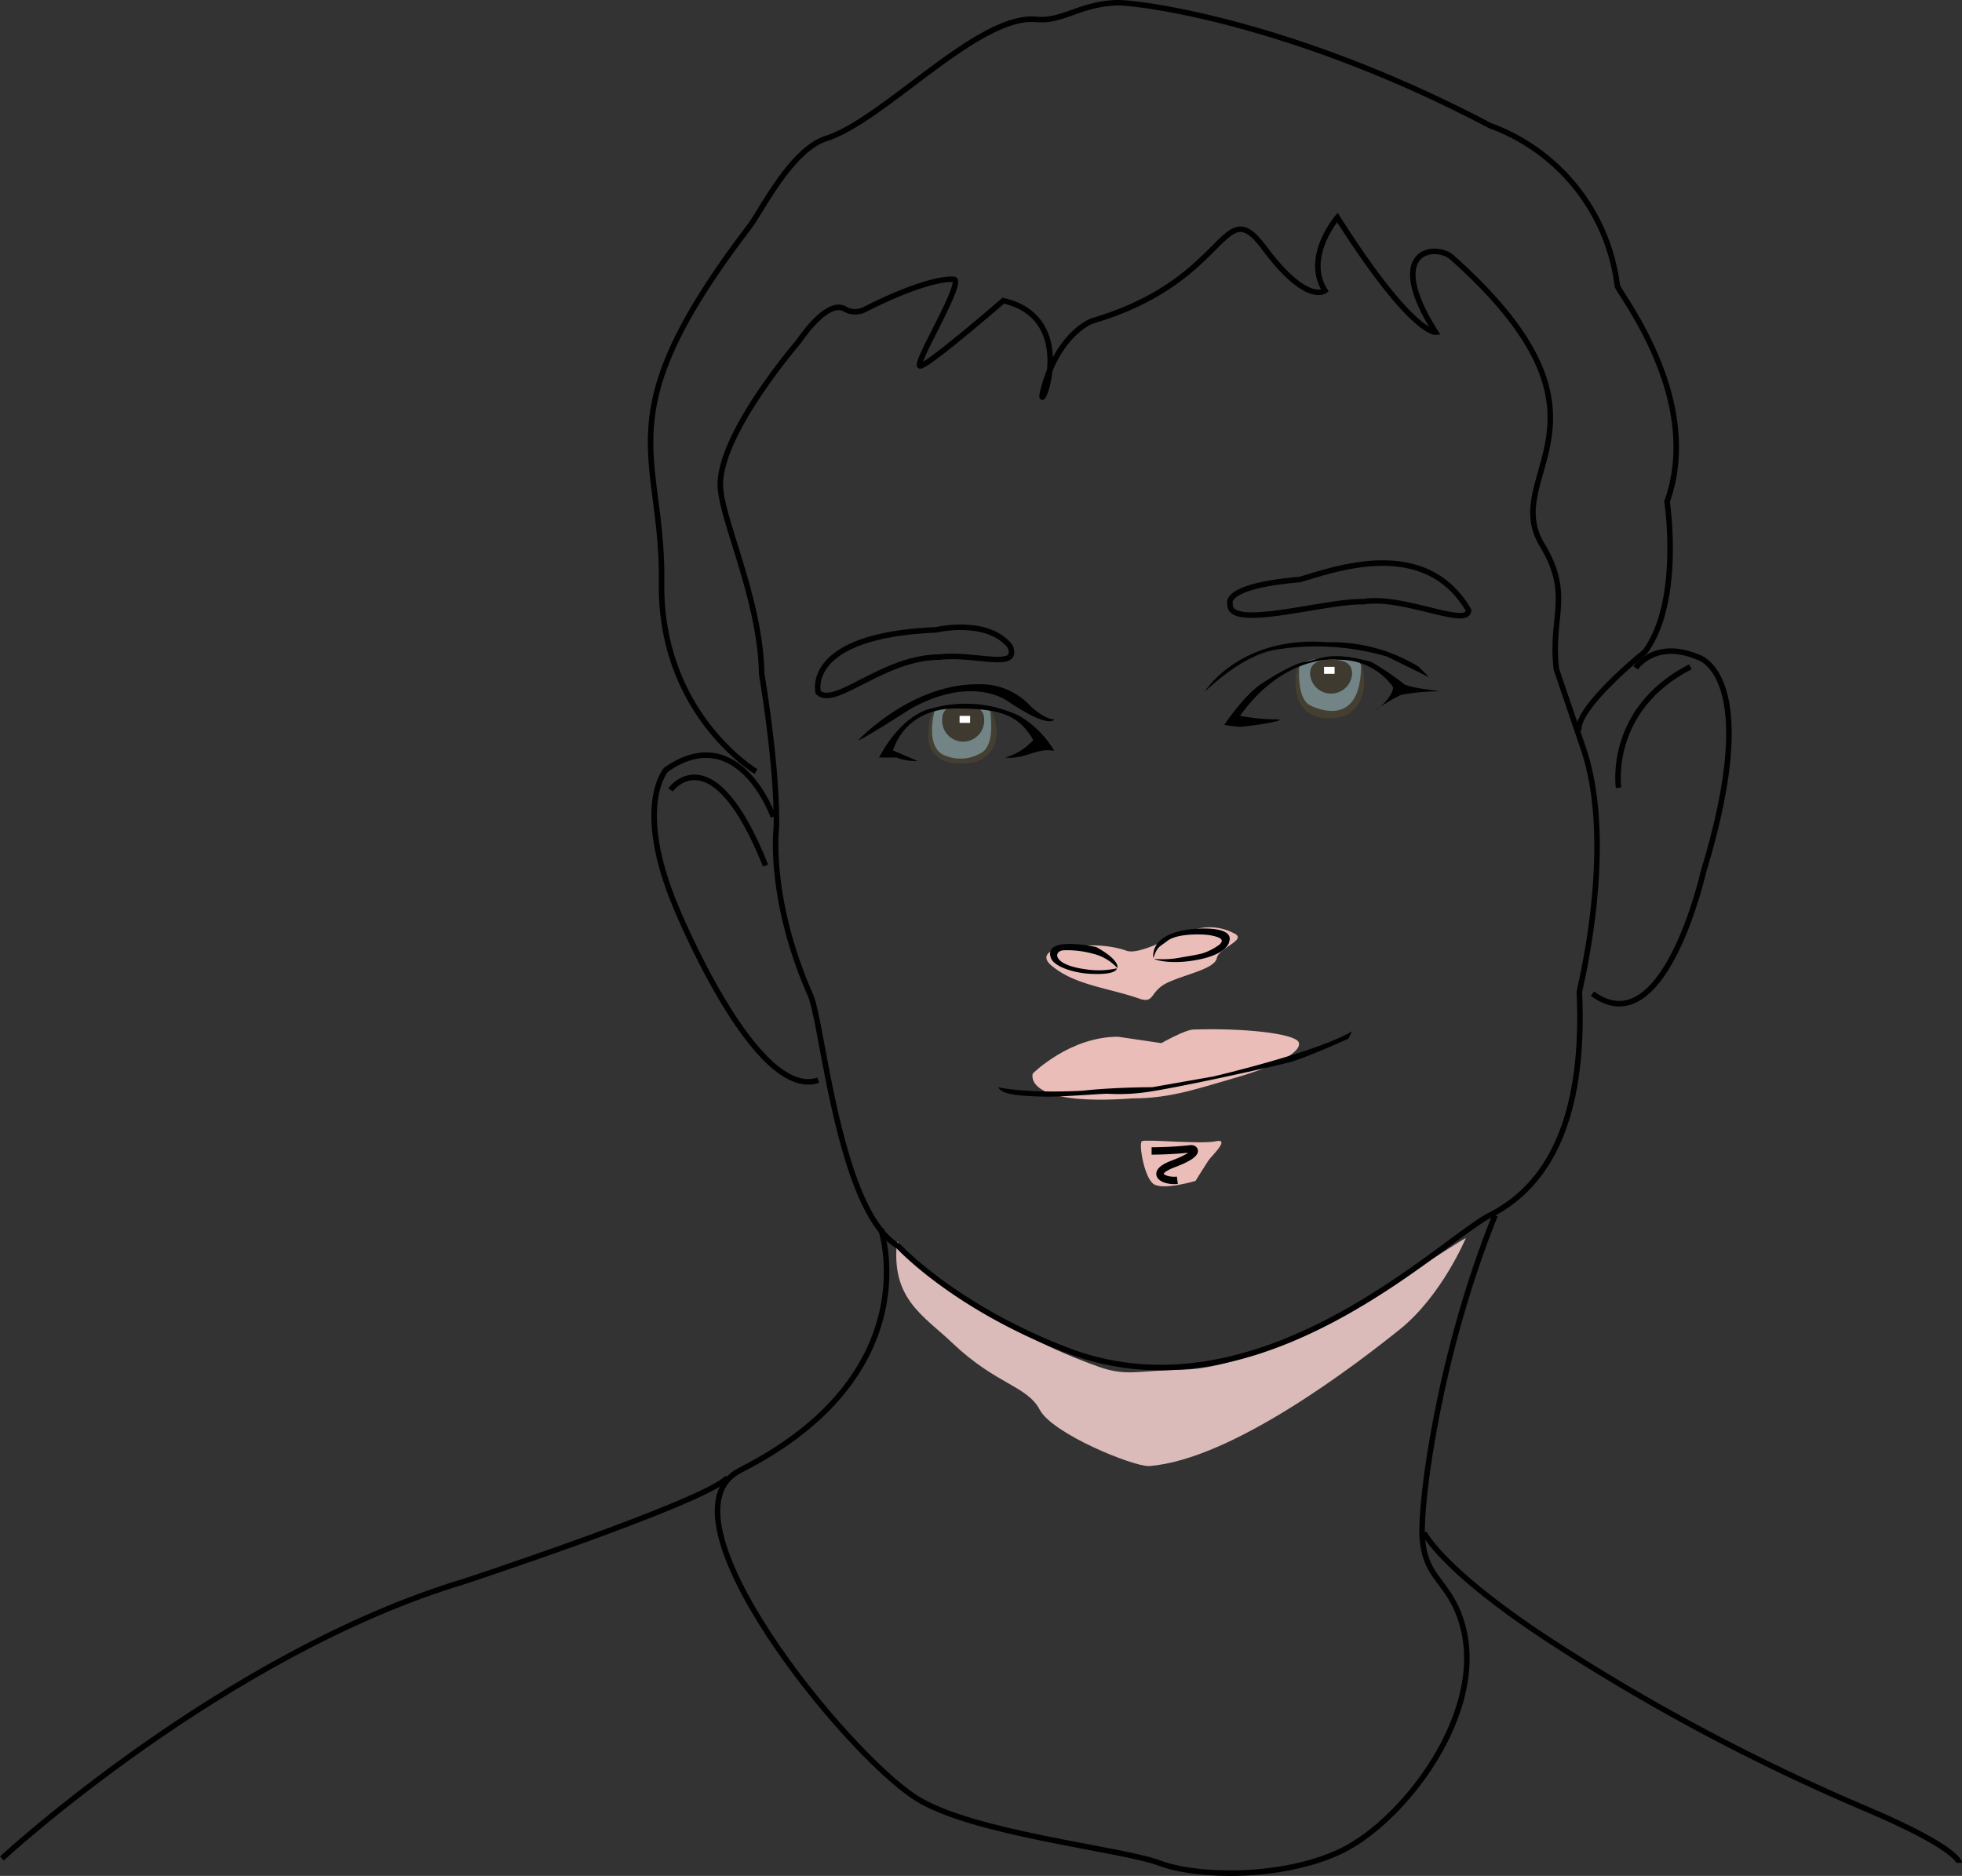 <svg id="vs20d_1" xmlns="http://www.w3.org/2000/svg" viewBox="0 0 266.68 255.04">
<rect x="0" y="0" width="266.68" height="255.04" fill="#333333" stroke="none"/>
<name>Vitalik</name><desc>This ia a medal of honor awards for Vitalik Buterin.</desc><issuer class="tissuer">Anonymous</issuer>
<defs><style>.p20djv-1{fill:#738487;}.p20djv-2{fill:#443f31;}.p20djv-3{fill:#3f3a30;}.p20djv-4{fill:#fff;}.p20djv-10,.p20djv-5,.p20djv-8{fill:none;stroke-miterlimit:10;}.p20djv-5{stroke:#000;}.p20djv-10,.p20djv-5{stroke-width:0.75px;}.p20djv-6{fill:#eabdb9;}.p20djv-7{fill:#000102;}.p20djv-10,.p20djv-8{stroke:#020000;}.p20djv-9{fill:#dbbaba;}</style></defs><title>V 神2</title><path d="M180.78,107.72s4.76-7.62,16.67-6.67a22.59,22.59,0,0,1,12.38,3.33l1.43,1.43L205.55,103a34.25,34.25,0,0,0-14.77-1C186.38,102.57,182.25,106.43,180.78,107.72Z" transform="translate(-17 -13.73)"/><path class="p20djv-1" d="M202.21,106.48a4.53,4.53,0,1,1-9.05,0c-.29-2.92,2-3.24,4.52-3.24S202.62,102.3,202.21,106.48Z" transform="translate(-17 -13.73)"/><path class="p20djv-2" d="M193.61,104.19s-.45,4.48,1.46,5.43c0,0,7.12,3.88,6.93-5.84,0,0,1.82,5.22-2.17,7.27,0,0-5.71,1.91-6.67-3.33C193.16,107.72,192.85,104.84,193.61,104.19Z" transform="translate(-17 -13.73)"/><path class="p20djv-3" d="M200.78,105.34a2.86,2.86,0,0,1-5.71,0c0-1.58,1.28-1.91,2.86-1.91S200.78,103.76,200.78,105.34Z" transform="translate(-17 -13.73)"/><rect class="p20djv-4" x="179.97" y="90.66" width="1.43" height="0.95"/><path class="p20djv-1" d="M152.2,113.15a4.26,4.26,0,0,1-4.5,4.2,4.33,4.33,0,0,1-4.38-4.54c.16-3.3,1.49-3,4-3S152.31,108.85,152.2,113.15Z" transform="translate(-17 -13.73)"/><path class="p20djv-2" d="M144.1,110.1s-1.43,4.76,1,6.19a5.46,5.46,0,0,0,5.32-.24c1.92-1.13,1.15-5.19,1.15-6.19,0,0,2.88,5.32-1.71,7.38,0,0-5.86,1.66-6.67-2.85C143.15,114.39,143.15,110.57,144.1,110.1Z" transform="translate(-17 -13.73)"/><path class="p20djv-3" d="M150.77,111.53a2.86,2.86,0,1,1-5.71,0c0-1.58,1.28-1.91,2.85-1.91S150.77,110,150.77,111.53Z" transform="translate(-17 -13.73)"/><rect class="p20djv-4" x="130.43" y="97.33" width="1.43" height="0.95"/><path d="M133.63,114.39s7.14-7.63,16.19-7.63a9.24,9.24,0,0,1,7.14,2.86s1.91,1.91,3.34,1.91c0,0-.48,1.43-6.19-2.38,0,0-4.77-3.81-13.34.95C140.77,110.1,134.1,114.39,133.63,114.39Z" transform="translate(-17 -13.73)"/><path class="p20djv-5" d="M17.26,266.39s30.14-27.85,62.91-37.68c0,0,32.76-10.82,35.71-14.09" transform="translate(-17 -13.73)"/><path class="p20djv-5" d="M283.31,267s0-2-13.11-7.53a277.54,277.54,0,0,1-42.92-22.94c-14.42-9.5-16.71-14.42-16.71-14.42" transform="translate(-17 -13.73)"/><path class="p20djv-6" d="M157.38,159.68s5-5,11.58-5l5.9.87s3.18-1.82,4.37-1.85c7-.22,13.43.54,14.25,1.64l0,0c.79,1.49-3.93,3.58-8.2,4.81-5.1,1.45-9,2.91-14.28,2.91C155.78,164.17,157.38,159.68,157.38,159.68Z" transform="translate(-17 -13.73)"/><path class="p20djv-6" d="M170.16,143c-4.57-1.61-10-.09-10-.09s-2,.72-.14,2.17c3.14,2.63,7.91,3,12,4.48,2,.57,1.22-1.14,3.82-2.3s6.26-1.83,6.55-3.27,4.29-2.5,2.3-3.39a7.08,7.08,0,0,0-5.14-.55C177,140.61,172,143.63,170.16,143Z" transform="translate(-17 -13.73)"/><path class="p20djv-7" d="M168.87,145.34s.48-1-2.86-2.85c0,0-7.16-1.62-6.19,1.43.39,1.22,3,2,4.88,2.17,4.2.32,4.1-.71,4.1-.71a11.55,11.55,0,0,1-4.43.1c-1.16-.16-3.12-.61-3.6-1.56-.21-.43,0-1,1-1a13.33,13.33,0,0,1,3.81.48A6.54,6.54,0,0,1,168.87,145.34Z" transform="translate(-17 -13.73)"/><path class="p20djv-7" d="M173.77,144s-.77-3.55,5.84-4c0,0,5.13-.43,4.48,1.7,0,0-.1,1.95-5.22,2.67-3.47.49-5.36-.34-4.89-.27a12.82,12.82,0,0,0,3.66-.22s2.13-.33,2.84-.55a7.71,7.71,0,0,0,2.3-1.2c.47-.47.56-.92-1.32-1.25-.92-.17-4.42-.28-5.78.76C174.53,142.54,174.31,142.37,173.77,144Z" transform="translate(-17 -13.73)"/><path class="p20djv-7" d="M152.68,161.54s3.58.88,11.43.48c4.3-.48,9.52-.48,9.52-.48l8.07-1.42.06,0c.65-.15,14.38-3.39,19-6.18l-.47,1s-4.66,2.12-7.51,3.07c-1.36.45-15,3.44-19.17,4.08a26.7,26.7,0,0,1-6.06.34c-.95,0-5.81.4-8.19.4C155.09,162.76,153.15,162.49,152.68,161.54Z" transform="translate(-17 -13.73)"/><path class="p20djv-6" d="M172.2,168.89c.48-.32,8,.44,10.05,0s-.58,2-1,2.62-1.75,2.77-1.75,2.77-4.37,1.31-5.68.44S171.76,169.18,172.2,168.89Z" transform="translate(-17 -13.73)"/><path class="p20djv-8" d="M173.53,170.21a50.43,50.43,0,0,0,5.34-.3c.66,0,1.11.74-2.38,2.05s-1.21,2.45.54,2.23" transform="translate(-17 -13.73)"/><path class="p20djv-5" d="M239.33,104.53s2.62-3.93,8.45-1.46c0,0,9,2.19.73,29.27,0,0-5.32,23.72-15.06,16.48" transform="translate(-17 -13.73)"/><path class="p20djv-5" d="M237,120.84s-1.6-10.63,9.76-16.46" transform="translate(-17 -13.73)"/><path class="p20djv-5" d="M122.11,124.77s-4.66-13.25-14.57-6.41c0,0-4.43,4.9,1.31,18.64,0,0,10.78,26.51,19.37,23.59" transform="translate(-17 -13.73)"/><path class="p20djv-5" d="M108.14,121.12s5.64-7.9,12.92,10.29" transform="translate(-17 -13.73)"/><path class="p20djv-9" d="M138.93,182.51s9.72,10.76,27.3,17c3.93,1.4,5.23.56,11.58.43,12.87-.25,33.82-15.28,38.44-17.91,0,0-3.26,7.85-9,12.45s-22.71,17.71-34.07,18.57c-2.15.07-13.11-4.37-14.85-7.65s-5.89-3.41-11.79-9C142.52,192.56,138.07,190.36,138.93,182.51Z" transform="translate(-17 -13.73)"/><path d="M212.69,107.72a30.12,30.12,0,0,0-5.24.47,24.58,24.58,0,0,0-3.57,2.15c1-.48,2.85-2.64,2.38-3.34a9,9,0,0,0-7.38-3.57s-7.15-1-13.34,7.62a27.64,27.64,0,0,0,4.77.48c2.38,0-2.79.91-4.77,1a21.29,21.29,0,0,1-2.14-.24s2.86-4.29,5.24-5.71c0,0,3.83-2.56,5.71-2.86,2.24-.36,3.26-1.57,9.05,0a36.36,36.36,0,0,1,4.53,3.09,10.8,10.8,0,0,0,1.9.48" transform="translate(-17 -13.73)"/><path d="M160.3,115.81a13.57,13.57,0,0,0-4.76-4.76,16.93,16.93,0,0,0-11.91-1s-3.81.47-7.15,6.67h2.38a7,7,0,0,0,2.86.47l-3.33-1.43s1.41-5.71,8.57-5.71c6.19,0,8.58,1,10.48,4.29a8,8,0,0,1-3.81,2.38C156.35,117,157.92,115.34,160.3,115.81Z" transform="translate(-17 -13.73)"/><path class="p20djv-5" d="M125.57,60.15S114.8,72.59,114.91,79.7c.07,4.59,5.47,15.45,5.62,25.69,0,0,2.14,12.39,2,20.79,0,0-1.21,9.6,4.63,22.85,1.7,3.86,3.85,29.48,12,34.17,0,0,7.49,8.17,22.78,14.07,26.14,10.09,50.86-14.9,57.63-18.35,8-4.08,12.88-13.25,12.1-30.31,0-.37,5-19.8.58-33l-3.7-10.88c-.86-7.28,2.18-10.07-1.95-16.94-5.88-9.65,12.52-17-12.25-39.07-2.15-1.91-9.39-1.18-2.23,10.17,0,0-3.25.31-13.34-15.59,0,0-4.59,5.35-1.69,9.94,0,0-2.44,2-8.25-5.81s-4.59,4.43-23.39,9.93c0,0-4.28,1.53-6.42,8.57s5.81-8.72-5.66-11.32c0,0-10.39,9-11.31,8.87s6.12-11.62,4.59-11.77-5.56.76-12.2,4.14a2.84,2.84,0,0,1-2.68-.14C129.32,54.41,125.57,60.15,125.57,60.15Z" transform="translate(-17 -13.73)"/><path class="p20djv-5" d="M136.71,180.77s6.77,19.74-19.11,32.85c-12,6.09,14.32,38.45,23.92,44.56,7.64,4.86,27.85,6.88,33.09,8.85s16.86,2.13,24.72-1.66c8.93-4.31,21.33-20.64,15.58-33.08-1.79-3.86-4.26-4.58-4.59-9.5s2.31-25.06,9.89-43.82" transform="translate(-17 -13.73)"/><path class="p20djv-5" d="M119.76,118.62s-13.07-7.8-12.84-25.68-8-22.25,11.93-48.39c1.57-2,5.67-10.52,10.49-12C137.17,30,149.59,16,157.58,16.34c3.79.48,6-2.07,11.26-2.24,3.66,0,24.47,2.88,50.67,16.7a26.62,26.62,0,0,1,17.32,21.79c.12.87,11.76,15.29,6.76,29.34,0,0,2.06,13.53-3,20.41,0,0-9.41,7.56-9,10.77" transform="translate(-17 -13.73)"/><path class="p20djv-10" d="M128.21,107.88s-2.06-7.76,16-8.52c0,0,7-1.66,10.09,2.25,1.38,3.33-4.85.88-9.52,1.45C137,103.06,130.58,110,128.21,107.88Z" transform="translate(-17 -13.73)"/><path class="p20djv-10" d="M184.2,95.88s-1.23-2.45,9.47-3.36c4.86-1.42,17-5.91,22.91,4.12a.37.37,0,0,1,0,.25c-.53,2-9.14-2.25-14.31-1.35C197.21,95.38,184,99.47,184.2,95.88Z" transform="translate(-17 -13.73)"/></svg>
